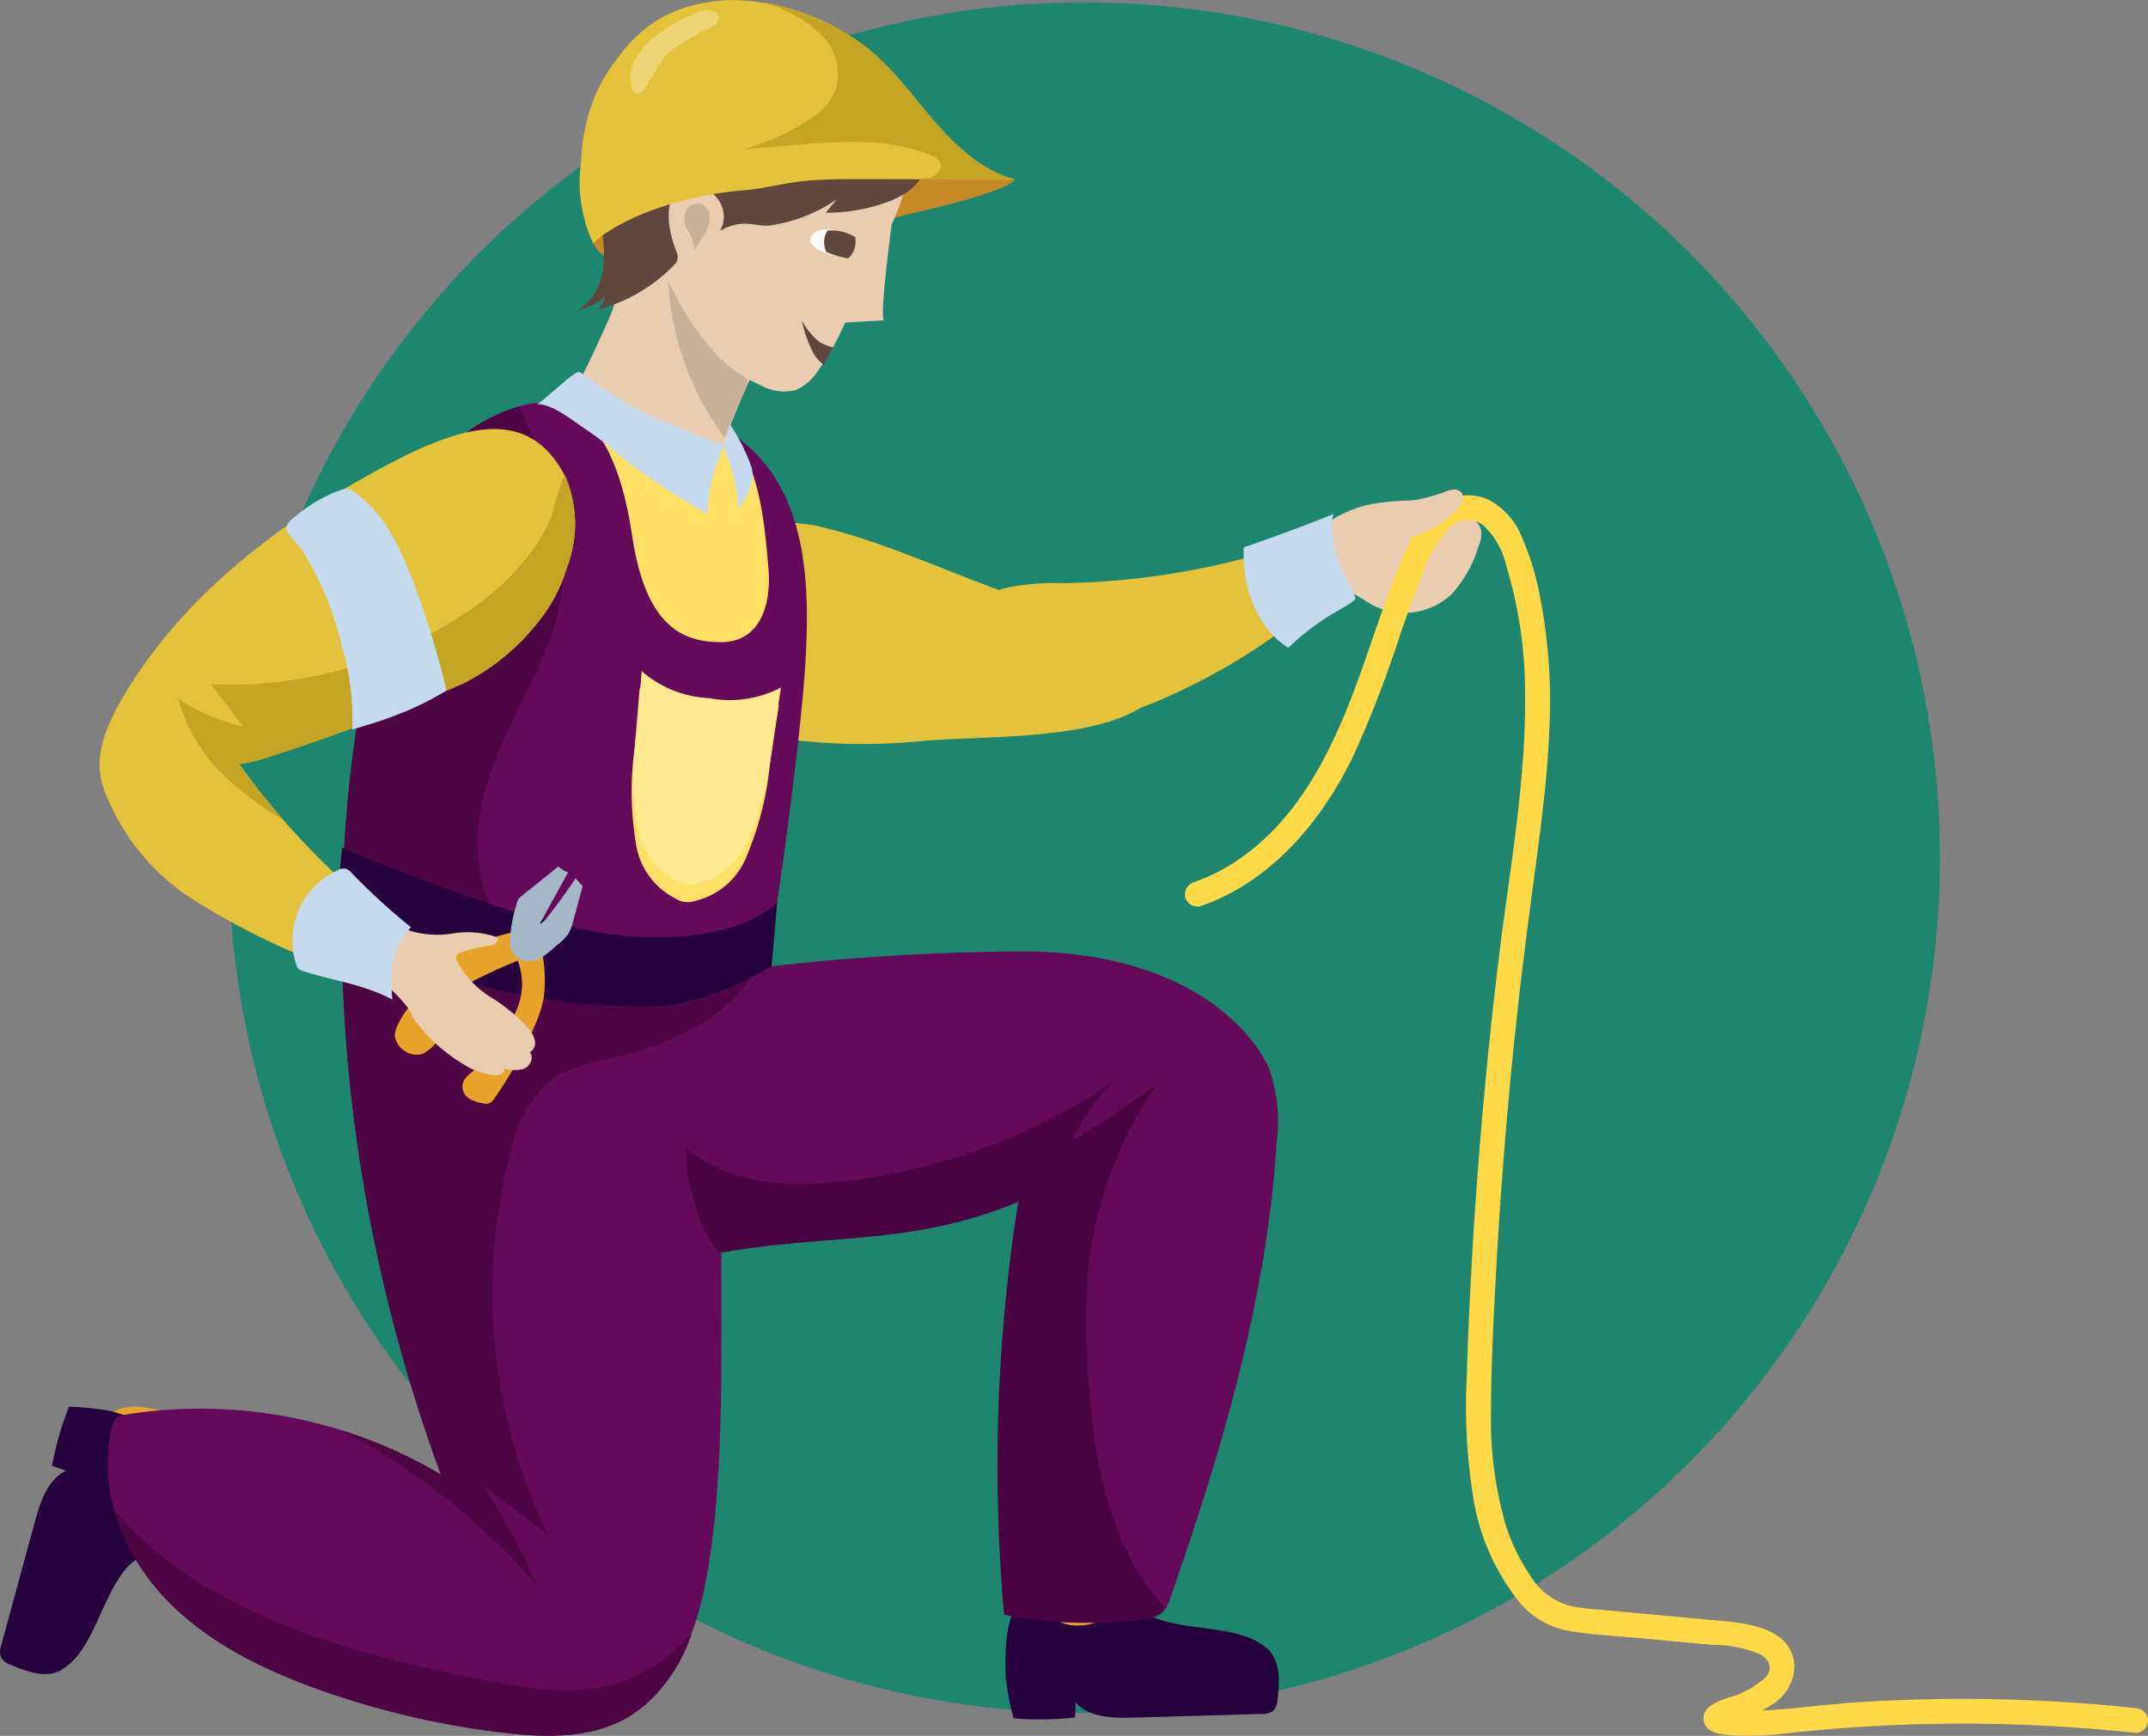 <svg xmlns="http://www.w3.org/2000/svg" width="140.754" height="113.775" viewBox="0 0 140.754 113.775">
  <rect x="0" y="0" width="140.754" height="113.775" fill="#808080" stroke="none"/>
  <g id="Grupo_55123" data-name="Grupo 55123" transform="translate(-540.122 -429.588)">
    <circle id="Elipse_4264" data-name="Elipse 4264" cx="56.06" cy="56.06" r="56.06" transform="translate(555.123 429.741)" fill="#1e866f"/>
    <g id="Grupo_55123-2" data-name="Grupo 55123" transform="translate(-246.207 -777.583)">
      <path id="Trazado_104211" data-name="Trazado 104211" d="M1304.9,1405.625a20.372,20.372,0,0,1,4.419-.16.712.712,0,0,1,.448.119c.228.195.125.561,0,.835a2.309,2.309,0,0,1,1.287.063,1.289,1.289,0,0,1,.824.938,2.036,2.036,0,0,1-.18,1.012,8.141,8.141,0,0,1-1.755,3.131,4.524,4.524,0,0,1-5.09.765c-.491-.253-.933-.6-1.437-.823-.751-.337-1.6-.4-2.359-.72a1.838,1.838,0,0,1-1.267-1.887c.187-.816,1.471-1.624,2.129-2.087A7.513,7.513,0,0,1,1304.9,1405.625Z" transform="translate(-428.487 -165.45)" fill="#eacdb0"/>
      <path id="Trazado_104212" data-name="Trazado 104212" d="M855.095,1770.883l-26.956-6.213c-1.112-.256-2.385-.475-3.339.313-1.187.98-1.176,3.082-.36,4.354a7.527,7.527,0,0,0,3.472,2.515l20.191,9.261c4.062,1.863,9.277,3.449,12.839-1.182C864.908,1774.775,858.77,1771.73,855.095,1770.883Z" transform="translate(-31.324 -465.064)" fill="#e8a42a"/>
      <path id="Trazado_104213" data-name="Trazado 104213" d="M1039.854,1428.292a38.645,38.645,0,0,0,8.579.059c4.126-.35,11.608.017,14.806-2.615.4-.33-2.357-1.861-2.322-2.379a1.887,1.887,0,0,0-.728-1.383,16.144,16.144,0,0,0-6.057-3.22c-4.311-1.5-8.5-3.546-12.955-4.537a14.549,14.549,0,0,0-6.459.452,10.013,10.013,0,0,0-3.394,1.7,7.926,7.926,0,0,0-3.448,4.845C1027,1426.654,1036.159,1427.779,1039.854,1428.292Z" transform="translate(-201.533 -172.624)" fill="#e5c23b"/>
      <path id="Trazado_104214" data-name="Trazado 104214" d="M1175.064,1432.349c2.609,1,5.537.06,8.081-1.1a40.522,40.522,0,0,0,11.292-7.567c-1.105-.5-.567-2.5-1.771-2.648a3.326,3.326,0,0,0-1.441.26,50.128,50.128,0,0,1-15.123,2.573,15.88,15.88,0,0,0-3.564.279c-2.192.538-3.26,1.661-2.09,3.623C1171.57,1429.651,1172.946,1431.538,1175.064,1432.349Z" transform="translate(-320.166 -178.472)" fill="#e5c23b"/>
      <path id="Trazado_104215" data-name="Trazado 104215" d="M1200.037,1831.519a4.267,4.267,0,0,1,1.772.958c.79.841.711,2.105.585,3.225a1.114,1.114,0,0,1-.308.782,1.281,1.281,0,0,1-.781.193l-8.349.238c-1.363.039-2.929,0-3.793-.993q-.021.491-.042.981a20.464,20.464,0,0,1-4.027.058,17.217,17.217,0,0,1-.521-2.733c-.036-1.756-.042-3.621.932-5.125a5.149,5.149,0,0,1,4.386-2.237c2.109.061,2.167,1.666,3.471,2.917C1194.718,1831.082,1198.254,1830.9,1200.037,1831.519Z" transform="translate(-332.346 -517.164)" fill="#27013e"/>
      <path id="Trazado_104216" data-name="Trazado 104216" d="M791.725,1780.313a4.267,4.267,0,0,1-1.431,1.418c-1.034.512-2.221.069-3.256-.375a1.115,1.115,0,0,1-.659-.522,1.28,1.28,0,0,1,.042-.8l2.194-8.059c.358-1.315.853-2.8,2.05-3.342l-.926-.324a20.47,20.47,0,0,1,1.113-3.871,17.2,17.2,0,0,1,2.766.294c1.691.475,3.478,1.01,4.634,2.378a5.148,5.148,0,0,1,.869,4.846c-.671,2-2.222,1.591-3.8,2.476C793.687,1775.35,792.83,1778.786,791.725,1780.313Z" transform="translate(0 -465.064)" fill="#27013e"/>
      <path id="Trazado_104217" data-name="Trazado 104217" d="M958.951,1376.779a93.409,93.409,0,0,0,.053,29.8c.353,2.315,1.015,4.954,3.126,5.969,2.27,1.092,4.955-.328,6.806-2.036a32.558,32.558,0,0,0,6.9-10.055c3.268-6.812,5.478-14.252,5.426-21.807-.026-3.742-.828-7.873-3.808-10.135a8.628,8.628,0,0,0-2.668-1.837c-1.8-.51-4.081-.189-5.975-.249-3.469-.109-5.283-.375-7.311,2.777C960.023,1371.5,959.505,1374.155,958.951,1376.779Z" transform="translate(-143.083 -132.863)" fill="#ffe067"/>
      <path id="Trazado_104218" data-name="Trazado 104218" d="M1284.823,1410.711q-2.938,1.177-5.923,2.2c-.115,2.588.822,5.255,2.917,6.588a15.758,15.758,0,0,1,2.52-1.994c.689-.458,1.884-1.042,1.878-1.254,0-.18-1.192-2.344-1.348-3.154C1284.818,1412.841,1284.53,1410.829,1284.823,1410.711Z" transform="translate(-411.067 -169.864)" fill="#c5daef"/>
      <path id="Trazado_104219" data-name="Trazado 104219" d="M1021.894,1267.888a5.268,5.268,0,0,0,2.049.455,25.538,25.538,0,0,0,4.427-.24,43.614,43.614,0,0,0,6.149-1.044c1.692-.448,3.331-1.078,5.011-1.568,2.749-.8,5.617-1.234,8.26-2.338a2.091,2.091,0,0,0,.671-.459c-1.968-.49-3.98-.9-5.948-1.394a63.371,63.371,0,0,0-6.582-1.394,31.759,31.759,0,0,0-6.964-.194c-2.288.188-4.694.694-6.355,2.278a6.128,6.128,0,0,0-1.778,3.34C1020.623,1266.5,1020.668,1267.279,1021.894,1267.888Z" transform="translate(-195.625 -43.759)" fill="#c68926"/>
      <path id="Trazado_104220" data-name="Trazado 104220" d="M1011.133,1316.779c2.821,2.169,6.208,3.446,9.541,4.693a81.542,81.542,0,0,1,3.914-9.2.927.927,0,0,0,.144-.623.882.882,0,0,0-.229-.356,13.061,13.061,0,0,0-7.644-4.077c-.821-.123-1.817-.117-2.16.765-.326.839-.314,2.005-.607,2.913C1013.926,1311.409,1011.4,1316.988,1011.133,1316.779Z" transform="translate(-187.61 -83.447)" fill="#eacdb0"/>
      <path id="Trazado_104221" data-name="Trazado 104221" d="M1045.549,1236.686c-.294.017.229-4.394.494-6.3a12.8,12.8,0,0,0,.934-2.7c.9-4.122-1.149-6.829-3.975-8.494-2.646-1.949-5.907-2.752-9.226-.225-2.444,1.861-4.087,4.754-5.33,7.651-.445,1.037-2,6.339.266,9.775a10.414,10.414,0,0,0,4.534,3.188,6.342,6.342,0,0,0,1.776.046,19.731,19.731,0,0,0,2.4,1.3,3.137,3.137,0,0,0,2.326.331,3.227,3.227,0,0,0,1.369-1.131,16.7,16.7,0,0,0,1.682-2.878l.206-.418Z" transform="translate(-201.279 -8.52)" fill="#eacdb0"/>
      <path id="Trazado_104222" data-name="Trazado 104222" d="M1050.991,1318.32a18.786,18.786,0,0,0,3.706,10.312,24.418,24.418,0,0,1,1.122-2.683c.481-.982.592-1.069-.333-1.656C1053.928,1323.3,1052.08,1320.774,1050.991,1318.32Z" transform="translate(-220.874 -92.759)" fill="#c9b099"/>
      <path id="Trazado_104223" data-name="Trazado 104223" d="M1014.824,1259.278a4.167,4.167,0,0,0,1.855-.879,1.673,1.673,0,0,1-.5.837,10.783,10.783,0,0,0,5.008-2.921.89.89,0,0,0,.214-.3.951.951,0,0,0-.08-.64c-.473-1.286-.8-2.832,0-3.944a4.315,4.315,0,0,1,1.946-1.3,7.871,7.871,0,0,1,2.5-.68,3.25,3.25,0,0,1,2.413.759,2.076,2.076,0,0,1,.521,2.367,2.7,2.7,0,0,1-1.438,1.163,10.119,10.119,0,0,0,4.578-1.732l-.712.871a11.406,11.406,0,0,0,4.1-.722c1.107-.415,2.276-1.186,2.384-2.362a2.71,2.71,0,0,0-.975-2.12,7.656,7.656,0,0,0-3.049-1.6,21.075,21.075,0,0,0-10.368-.358,11.128,11.128,0,0,0-4.99,2.115,5.685,5.685,0,0,0-1.835,5.893C1016.782,1255.633,1016.779,1258.2,1014.824,1259.278Z" transform="translate(-190.69 -31.768)" fill="#60463c"/>
      <path id="Trazado_104224" data-name="Trazado 104224" d="M1060.367,1261.407a1.907,1.907,0,0,1,.106,2.044,3.058,3.058,0,0,1,1.769-.476c.421.018.836.124,1.257.122a4.918,4.918,0,0,0,2.441-.935,3.433,3.433,0,0,0,1.217-1.04,2.808,2.808,0,0,0,.325-1.467,2.647,2.647,0,0,0-.281-1.351,2.912,2.912,0,0,0-1.509-1.089,9.066,9.066,0,0,0-3.511-.752,5.146,5.146,0,0,0-3.332,1.192,1.628,1.628,0,0,0-.227,2.231C1059.049,1260.545,1059.916,1260.734,1060.367,1261.407Z" transform="translate(-226.962 -41.136)" fill="#60463c"/>
      <path id="Trazado_104225" data-name="Trazado 104225" d="M1039.012,1214.738c-1.526-1.817-2.958-3.791-4.965-5.057a14.744,14.744,0,0,0-7.945-2.506c-4.653.134-6.731,2.393-8.46,5.184a11.845,11.845,0,0,0-1.44,5.36,9.467,9.467,0,0,0,.8,5.449c.205-.511,3.821-3.027,9.88-3.527,1.374-.113,2.712-.5,4.086-.621,1.3-.11,2.614-.108,3.922-.105l9.735.019C1042.325,1218.329,1040.539,1216.555,1039.012,1214.738Z" transform="translate(-191.785)" fill="#e5c23b"/>
      <g id="Grupo_55022" data-name="Grupo 55022" transform="translate(839.441 1222.184)">
        <path id="Trazado_104226" data-name="Trazado 104226" d="M1107.693,1298.106a.606.606,0,0,0-.349.478.486.486,0,0,0,.081.291,1.135,1.135,0,0,0,.413.371,3.267,3.267,0,0,0,1.194.425,1.056,1.056,0,0,0,.545-.034.636.636,0,0,0,.328-.791,1.438,1.438,0,0,0-.561-.64A1.536,1.536,0,0,0,1107.693,1298.106Z" transform="translate(-1107.343 -1297.913)" fill="#fff"/>
        <path id="Trazado_104227" data-name="Trazado 104227" d="M1112.867,1299.863a1.708,1.708,0,0,1-.139-.648,1.3,1.3,0,0,1,.229-.759,3.045,3.045,0,0,1,1.716.376l.094.053a1.7,1.7,0,0,1-.1.908,1.319,1.319,0,0,1-.372.492A6.675,6.675,0,0,1,1112.867,1299.863Z" transform="translate(-1111.837 -1298.359)" fill="#60463c"/>
      </g>
      <path id="Trazado_104228" data-name="Trazado 104228" d="M1105.9,1335.851a2.15,2.15,0,0,1-.96-.389,4.8,4.8,0,0,1-1.1-1.358,8.834,8.834,0,0,0,.719,2.052,2.34,2.34,0,0,0,.719.845Z" transform="translate(-264.978 -105.931)" fill="#60463c"/>
      <path id="Trazado_104229" data-name="Trazado 104229" d="M1058.5,1287.962a.847.847,0,0,0-1.036.307,1.438,1.438,0,0,0,.083,1.347,3.255,3.255,0,0,1,.469,1.315,9.437,9.437,0,0,1,.53-.862C1058.927,1289.513,1059.37,1288.365,1058.5,1287.962Z" transform="translate(-226.158 -67.366)" fill="#c9b099"/>
      <path id="Trazado_104230" data-name="Trazado 104230" d="M1092.927,1219.556a6.211,6.211,0,0,1-1.135.1l6.706.013c-2.295-.605-4.081-2.38-5.608-4.2s-2.958-3.79-4.965-5.057a16.35,16.35,0,0,0-5.947-2.365c.281.106.592.188.819.282a8.378,8.378,0,0,1,3.041,1.906,3.594,3.594,0,0,1,.907,3.577,4.025,4.025,0,0,1-1.351,1.679,15.387,15.387,0,0,1-4.7,2.2l3.424-.285c3-.25,6.138-.479,8.911.694a1.025,1.025,0,0,1,.55.411C1093.8,1218.93,1093.381,1219.429,1092.927,1219.556Z" transform="translate(-245.664 -0.736)" fill="#c4a424"/>
      <path id="Trazado_104231" data-name="Trazado 104231" d="M1037.7,1212.8a5.279,5.279,0,0,0-1.38,1.524,2.427,2.427,0,0,0-.214,1.993.5.5,0,0,0,.183.26c.23.14.507-.09.661-.312a18.136,18.136,0,0,1,1.4-2.213,13.309,13.309,0,0,1,2.954-1.792c1.015-.63.15-1.382-.726-1.049A10.468,10.468,0,0,0,1037.7,1212.8Z" transform="translate(-208.344 -3.307)" fill="#fff" opacity="0.29"/>
      <path id="Trazado_104232" data-name="Trazado 104232" d="M959.693,1595.318a12.175,12.175,0,0,0,8.244-5.733c1.86-2.954,2.636-6.766,1.309-10-3.207-7.8-17.693-12.242-22.8-3.96C941.376,1583.851,950.385,1596.681,959.693,1595.318Z" transform="translate(-132.405 -303.788)" fill="#e8a42a"/>
      <path id="Trazado_104233" data-name="Trazado 104233" d="M1023.169,1592.874c4.852-.475,10.181-.722,14.112,2.347,2.169,1.693,3.674,5.073,2.115,7.407-1.351,2.022-4.086,2.073-6.415,2.1-9.042.1-17.847,2.822-26.723,4.661-3.079.638-6.531,1.1-9.123-.787-4.78-3.469-2.583-10.339,2.146-11.841C1006.915,1594.335,1015.271,1593.647,1023.169,1592.874Z" transform="translate(-173.697 -321.65)" fill="#e8a42a"/>
      <path id="Trazado_104234" data-name="Trazado 104234" d="M1197.23,1619.578q-.061,13.831-.123,27.662c-.005,1.141.062,2.431,1.041,3.188,1.218.942,3.266.469,4.327-.608a7.53,7.53,0,0,0,1.688-3.94l4.587-21.736c.922-4.372,1.321-9.809-3.981-12.263C1198.865,1609.148,1197.247,1615.806,1197.23,1619.578Z" transform="translate(-342.815 -337.216)" fill="#e8a42a"/>
      <path id="Trazado_104235" data-name="Trazado 104235" d="M958.281,1629.7c.8,4.81,1.4,10.11-1.4,14.237-1.545,2.277-4.817,4-7.25,2.6-2.108-1.214-2.34-3.939-2.52-6.261-.7-9.015-4-17.62-6.429-26.354-.841-3.029-1.527-6.443.178-9.155,3.143-5,10.144-3.266,11.958,1.353C955.741,1613.582,956.984,1621.874,958.281,1629.7Z" transform="translate(-128.082 -329.296)" fill="#e8a42a"/>
      <path id="Trazado_104236" data-name="Trazado 104236" d="M847.191,1379.135c-5.084,18.637-3.04,39.786,3.646,57.91a31.019,31.019,0,0,0-20.722-3.918,1.021,1.021,0,0,0-.564.218.985.985,0,0,0-.226.469c-1.049,3.934.559,8.234,3.33,11.217s6.555,4.828,10.4,6.179a55.356,55.356,0,0,0,11.845,2.75c2.777.329,5.76.406,8.18-1,3.011-1.743,4.4-5.336,5.079-8.749,1.227-6.21,1.05-14.222,1.05-21.716,7.505-1.293,12.5-.432,19.538-3.349a110.756,110.756,0,0,0-.932,27.082,27.829,27.829,0,0,0,9.169.28,2.08,2.08,0,0,0,1.075-.366,2.153,2.153,0,0,0,.563-.99c3.4-9.7,6.342-19.675,6.984-29.934a10.369,10.369,0,0,0-.514-4.8c-.9-2.057-4.872-7.481-15.74-7.659a152,152,0,0,0-17.189,1.012c.56-2.645,2.261-14.743,2.566-20.125s.042-11.469-4.741-14.77c1.729,2.394,2.056,5.75,2.31,8.789.21,2.517-.632,4.823-3.093,4.823-2.371,0-4.928-.839-5.839-6.972-.528-3.552-2.106-10.23-7.679-8.4C849.52,1369.152,848.386,1374.755,847.191,1379.135Z" transform="translate(-35.613 -133.229)" fill="#650a5a"/>
      <path id="Trazado_104237" data-name="Trazado 104237" d="M1041.475,1481.608a7.217,7.217,0,0,1-4.419-1.77q-.162,1.945-.325,3.889a20.866,20.866,0,0,0,.126,6.548,4.817,4.817,0,0,0,2.558,3.349,1.429,1.429,0,0,0,1.274.15,4.816,4.816,0,0,0,3.266-2.663,20.864,20.864,0,0,0,1.642-6.34q.294-1.929.587-3.858A7.216,7.216,0,0,1,1041.475,1481.608Z" transform="translate(-208.812 -227.554)" fill="#ffe067"/>
      <path id="Trazado_104238" data-name="Trazado 104238" d="M1042.276,1474.8a7.215,7.215,0,0,1-4.419-1.77q-.162,1.945-.325,3.889a20.872,20.872,0,0,0,.126,6.548,4.816,4.816,0,0,0,2.559,3.349,1.426,1.426,0,0,0,1.274.15,4.816,4.816,0,0,0,3.266-2.664,20.866,20.866,0,0,0,1.642-6.34l.587-3.858A7.215,7.215,0,0,1,1042.276,1474.8Z" transform="translate(-209.481 -221.872)" fill="#ffe991"/>
      <g id="Grupo_55023" data-name="Grupo 55023" transform="translate(793.823 1233.821)">
        <path id="Trazado_104239" data-name="Trazado 104239" d="M869.472,1813.622a11.209,11.209,0,0,1-4.247,3.122c-2.951,1.152-6.261.606-9.37-.006-8.885-1.749-18.3-4.261-24.229-11.1a14.021,14.021,0,0,0,3.21,5.624c2.771,2.983,6.555,4.828,10.4,6.179a55.322,55.322,0,0,0,11.845,2.751c2.777.329,5.76.406,8.18-1A10.18,10.18,0,0,0,869.472,1813.622Z" transform="translate(-831.626 -1733.274)" fill="#4d0544"/>
        <path id="Trazado_104240" data-name="Trazado 104240" d="M934.382,1445.492a45.8,45.8,0,0,0-3.5-6.525l4.231,3.2a36.527,36.527,0,0,1-2.418-25.134,8.375,8.375,0,0,1,2.3-4.365c1.306-1.115,3.091-1.423,4.759-1.834,3.773-.928,7.614-2.813,9.415-6.255a50.247,50.247,0,0,1-10.04.605,10.939,10.939,0,0,1-5.069-1.123c-3.187-1.835-4.057-6.181-3.269-9.773s2.826-6.766,4.221-10.17c1.879-4.583,1.072-7.554-.282-11.961a22.869,22.869,0,0,0-1.5-3.911c-.091.026-.183.054-.276.085-6.162,2.027-7.3,7.63-8.491,12.01-5.084,18.638-3.04,39.786,3.647,57.91a30.459,30.459,0,0,0-6.505-2.9A44.084,44.084,0,0,1,934.382,1445.492Z" transform="translate(-906.714 -1368.245)" fill="#4d0544"/>
      </g>
      <path id="Trazado_104241" data-name="Trazado 104241" d="M919.411,1542.971s12.539,5.524,19.463,5.848,9.052-2.3,9.052-2.3l-.365,4.22s-3.951,2.442-7.362,2.609a40.822,40.822,0,0,1-21.258-5.17Z" transform="translate(-110.67 -280.242)" fill="#27013e"/>
      <path id="Trazado_104242" data-name="Trazado 104242" d="M856.333,1380.347c-2.472-4.923-7.048-3.468-12.784-.262-2.5,1.4-9.673,5.332-14.634,12.195-3.986,5.515-3.407,7.436-2.411,9.531a14.543,14.543,0,0,0,5.354,6.151,48.734,48.734,0,0,0,13.686,5.932c-.189-1.2.616-2.5.08-3.586a3.328,3.328,0,0,0-1.009-1.061,50.153,50.153,0,0,1-9.692-10.134,10.51,10.51,0,0,0,1.645-.374,133.235,133.235,0,0,0,13.078-4.933,14.545,14.545,0,0,0,4.971-4.148,10.01,10.01,0,0,0,1.756-3.365A7.927,7.927,0,0,0,856.333,1380.347Z" transform="translate(-32.92 -141.857)" fill="#e5c23b"/>
      <path id="Trazado_104243" data-name="Trazado 104243" d="M1087.375,1671.319a2.079,2.079,0,0,0,1.074-.365,1.314,1.314,0,0,0,.287-.348c-.366-.417-.714-.848-1.04-1.3-2.986-4.145-3.729-9.469-4.011-14.57a38.6,38.6,0,0,1,.128-7.146,26.569,26.569,0,0,1,4.439-11.361,54.776,54.776,0,0,1-5.588,3.746,13.758,13.758,0,0,1,2.613-3.787,39.614,39.614,0,0,1-17.627,6.45c-3.649.4-7.71.162-10.42-2.314.2.178.168,1.518.226,1.828a15.175,15.175,0,0,0,.512,1.982,9.251,9.251,0,0,0,1.631,3.319v-.144c7.505-1.293,12.5-.432,19.538-3.349a110.762,110.762,0,0,0-.933,27.082A27.827,27.827,0,0,0,1087.375,1671.319Z" transform="translate(-226.081 -358.035)" fill="#4a0341"/>
      <path id="Trazado_104244" data-name="Trazado 104244" d="M1006.632,1357.5c1.523.612,3,1.288,4.559,1.787a11.938,11.938,0,0,0-1.112,4.512,46.7,46.7,0,0,1-5.3-3.468,26.315,26.315,0,0,0-2.681-2.085c-.914-.605-2.1-1.622-3.2-1.646.284.006,2.58-2.343,2.851-2.083A28.016,28.016,0,0,0,1006.632,1357.5Z" transform="translate(-177.403 -122.948)" fill="#c5daef"/>
      <path id="Trazado_104245" data-name="Trazado 104245" d="M1073.671,1380.938c.319-.593,1.121-1.686.84-2.8a12.859,12.859,0,0,0-1.41-2.8,7.432,7.432,0,0,1-.427,1.24c-.112.205.037.166.093.395.106.438.315.864.438,1.3A13.514,13.514,0,0,1,1073.671,1380.938Z" transform="translate(-238.934 -140.345)" fill="#c5daef"/>
      <path id="Trazado_104246" data-name="Trazado 104246" d="M882.346,1395.7c-.026-.052-.054-.1-.081-.15l-.015.021a13.854,13.854,0,0,0-.788,2.5,11.261,11.261,0,0,1-1.291,2.36,17.357,17.357,0,0,1-4.783,4.379,27.824,27.824,0,0,1-16.294,4.432l2.111,2.768a13.422,13.422,0,0,1-4.26-1.821,11.008,11.008,0,0,0,3.339,5.348,21.173,21.173,0,0,0,3.56,2.6q-1.538-1.767-2.908-3.671a10.479,10.479,0,0,0,1.645-.374,133.21,133.21,0,0,0,13.078-4.933,14.544,14.544,0,0,0,4.971-4.148,10.015,10.015,0,0,0,1.757-3.365A7.927,7.927,0,0,0,882.346,1395.7Z" transform="translate(-58.933 -157.213)" fill="#c4a424"/>
      <path id="Trazado_104247" data-name="Trazado 104247" d="M903.464,1411.028a17.6,17.6,0,0,1,.718,5.609c1.007-.3,2.042-.6,3.017-1a19.186,19.186,0,0,0,3.136-1.543c.077-.076-1.764-7.194-3.557-10.191a8.708,8.708,0,0,0-2.426-2.811,1.123,1.123,0,0,0-.484-.218,1.175,1.175,0,0,0-.536.1,9.218,9.218,0,0,0-2.743,1.59c-.365.306-.832.561-.67,1.032.149.433.741.934,1,1.331A20.551,20.551,0,0,1,903.464,1411.028Z" transform="translate(-94.768 -161.651)" fill="#c5daef"/>
      <g id="Grupo_55024" data-name="Grupo 55024" transform="translate(812.199 1263.968)">
        <path id="Trazado_104248" data-name="Trazado 104248" d="M944.461,1579.318a10.229,10.229,0,0,1,1.861-2.044,11.45,11.45,0,0,1,5.159-1.9.525.525,0,0,1,.461.055.646.646,0,0,1,.153.344,10.253,10.253,0,0,1,.36,4.06,8.727,8.727,0,0,1-.615,1.879,26.208,26.208,0,0,1-2.6,4.684.907.907,0,0,1-.352.346.759.759,0,0,1-.444,0,2.331,2.331,0,0,1-.887-.31.963.963,0,0,1-.429-.86c.057-.55.61-.836,1.006-1.184a4.915,4.915,0,0,0,.838-1.076l1.046-1.634a4.26,4.26,0,0,0,.731-4.278q-1.293.512-2.548,1.144a3.923,3.923,0,0,0-1.049.69,6.129,6.129,0,0,0-1.135,2.336,2.937,2.937,0,0,1-1.535,1.948,1.462,1.462,0,0,1-1.79-1.2C942.691,1581.446,943.977,1579.983,944.461,1579.318Z" transform="translate(-942.692 -1571.228)" fill="#e8a42a"/>
        <path id="Trazado_104249" data-name="Trazado 104249" d="M988.654,1552.91a1.078,1.078,0,0,1,.1-.287.99.99,0,0,1,.249-.256l2.38-1.911a2.032,2.032,0,0,0,.643.382l-1.865,3.389a1.487,1.487,0,0,0,.547-.5q.946-1.213,1.814-2.5l.458.518-.608,2.245a3.117,3.117,0,0,1-.355.916,3.576,3.576,0,0,1-.741.718,7.784,7.784,0,0,1-.964.78,1.423,1.423,0,0,1-1.162.219,1.293,1.293,0,0,1-.949-1.26A10.122,10.122,0,0,1,988.654,1552.91Z" transform="translate(-980.67 -1550.456)" fill="#a5b7c6"/>
      </g>
      <path id="Trazado_104250" data-name="Trazado 104250" d="M926.472,1576.278a10.885,10.885,0,0,0,3.338,3.113,4.484,4.484,0,0,0,2.058.727.813.813,0,0,0,.439-.075.344.344,0,0,0,.18-.376,2.145,2.145,0,0,0,1.3.027c.408-.171.674-.734.388-1.072a.726.726,0,0,0,.331-.735,1.632,1.632,0,0,0-.367-.764,11,11,0,0,0-2.5-2.1,6.291,6.291,0,0,1-2.228-2.346.473.473,0,0,1-.051-.369.443.443,0,0,1,.2-.193,9.563,9.563,0,0,1,2.143-.521c.211-.064.458-.274.334-.457a.337.337,0,0,0-.167-.112,5.788,5.788,0,0,0-2.743-.2,6.194,6.194,0,0,1-3.086-.266c-.928-.325-1.194-.34-2.1-.726a1.647,1.647,0,0,0-1.161-.172,1.541,1.541,0,0,0-.819,1.187,2.168,2.168,0,0,0-.029,1.142,4.827,4.827,0,0,0,2.47,2.156,2.733,2.733,0,0,1,.989.652C925.644,1575.058,926.472,1575.923,926.472,1576.278Z" transform="translate(-113.123 -302.472)" fill="#eacdb0"/>
      <path id="Trazado_104251" data-name="Trazado 104251" d="M909.938,1555.082a41.647,41.647,0,0,1-3.906-3.575.875.875,0,0,0-.335-.252.805.805,0,0,0-.573.094,5.079,5.079,0,0,0-2.718,6.155.738.738,0,0,0,.138.279.774.774,0,0,0,.36.19c2,.624,3.946.856,5.816,1.856a11.467,11.467,0,0,1-.007-2.324A5.366,5.366,0,0,1,909.938,1555.082Z" transform="translate(-96.676 -287.136)" fill="#c5daef"/>
      <g id="Grupo_55025" data-name="Grupo 55025" transform="translate(863.975 1239.639)">
        <path id="Trazado_104252" data-name="Trazado 104252" d="M1256.655,1430.336c4.644-1.609,7.947-5.572,10.026-9.889a75.489,75.489,0,0,0,3.106-8.072c.474-1.364.961-2.725,1.512-4.059a7.473,7.473,0,0,1,1.672-2.77,1.666,1.666,0,0,1,2.211-.165,5.116,5.116,0,0,1,1.485,2.584,28.7,28.7,0,0,1,1.248,8.332c.081,5.846-1.016,11.647-1.719,17.431q-1.113,9.159-1.678,18.373c-.187,3.051-.337,6.106-.425,9.162a37.571,37.571,0,0,0,.412,7.744,14.618,14.618,0,0,0,3.117,7.047,5.491,5.491,0,0,0,3.378,1.821c1.5.233,3.035.312,4.548.453l4.578.424a8.191,8.191,0,0,1,3.167.609c.672.368.87.966.382,1.525a5.964,5.964,0,0,1-2.581,1.374c-.65.243-1.69.648-1.453,1.55.185.7.991.8,1.593.856a19.508,19.508,0,0,0,3.9-.123,106.107,106.107,0,0,1,18.331-.4q2.231.145,4.454.384a.818.818,0,0,0,.813-.812.831.831,0,0,0-.812-.812,106.489,106.489,0,0,0-18.41-.37c-2.131.143-4.253.468-6.387.535a16.454,16.454,0,0,1-1.946-.034c-.222-.019.063.022-.042,0-.044-.011-.09-.015-.134-.025a.81.81,0,0,0-.15-.039c-.088,0,.176.1.058.022a.738.738,0,0,1,.158,1.036c.062-.062-.184.091-.027.025.064-.027.124-.071.187-.1.037-.018.22-.1.1-.046.095-.039.191-.075.288-.11.249-.09.5-.166.749-.26a7.9,7.9,0,0,0,1.584-.774,3.071,3.071,0,0,0,1.623-2.658c-.218-2.719-3.656-2.809-5.68-3l-4.577-.424-2.368-.219a16.525,16.525,0,0,1-1.984-.24,4.337,4.337,0,0,1-2.707-2,12.972,12.972,0,0,1-1.625-3.376,24.8,24.8,0,0,1-.943-7.531c0-2.9.159-5.8.313-8.7q.491-9.252,1.537-18.463c.34-2.994.743-5.978,1.14-8.964.382-2.862.731-5.734.836-8.621a35.442,35.442,0,0,0-.645-8.635,18.013,18.013,0,0,0-1.166-3.8,4.774,4.774,0,0,0-2.179-2.432,3.237,3.237,0,0,0-3.288.361,6.828,6.828,0,0,0-2.052,2.765c-1.174,2.631-2.034,5.386-3,8.1-1.642,4.61-3.806,9.438-7.973,12.311a12.45,12.45,0,0,1-2.988,1.533.832.832,0,0,0-.567,1,.82.82,0,0,0,1,.567Z" transform="translate(-1255.627 -1403.413)" fill="#ffd947"/>
      </g>
      <path id="Trazado_104253" data-name="Trazado 104253" d="M1334.438,1401.272a2.061,2.061,0,0,1,.6-.176.622.622,0,0,1,.557.22c.207.291.012.694-.213.971a6.129,6.129,0,0,1-3.461,1.991,3.1,3.1,0,0,1-1.048.088,1.378,1.378,0,0,1-.917-.472c-.633-.8.135-1.784.993-1.885A13.413,13.413,0,0,0,1334.438,1401.272Z" transform="translate(-453.488 -161.838)" fill="#eacdb0"/>
    </g>
  </g>
</svg>
